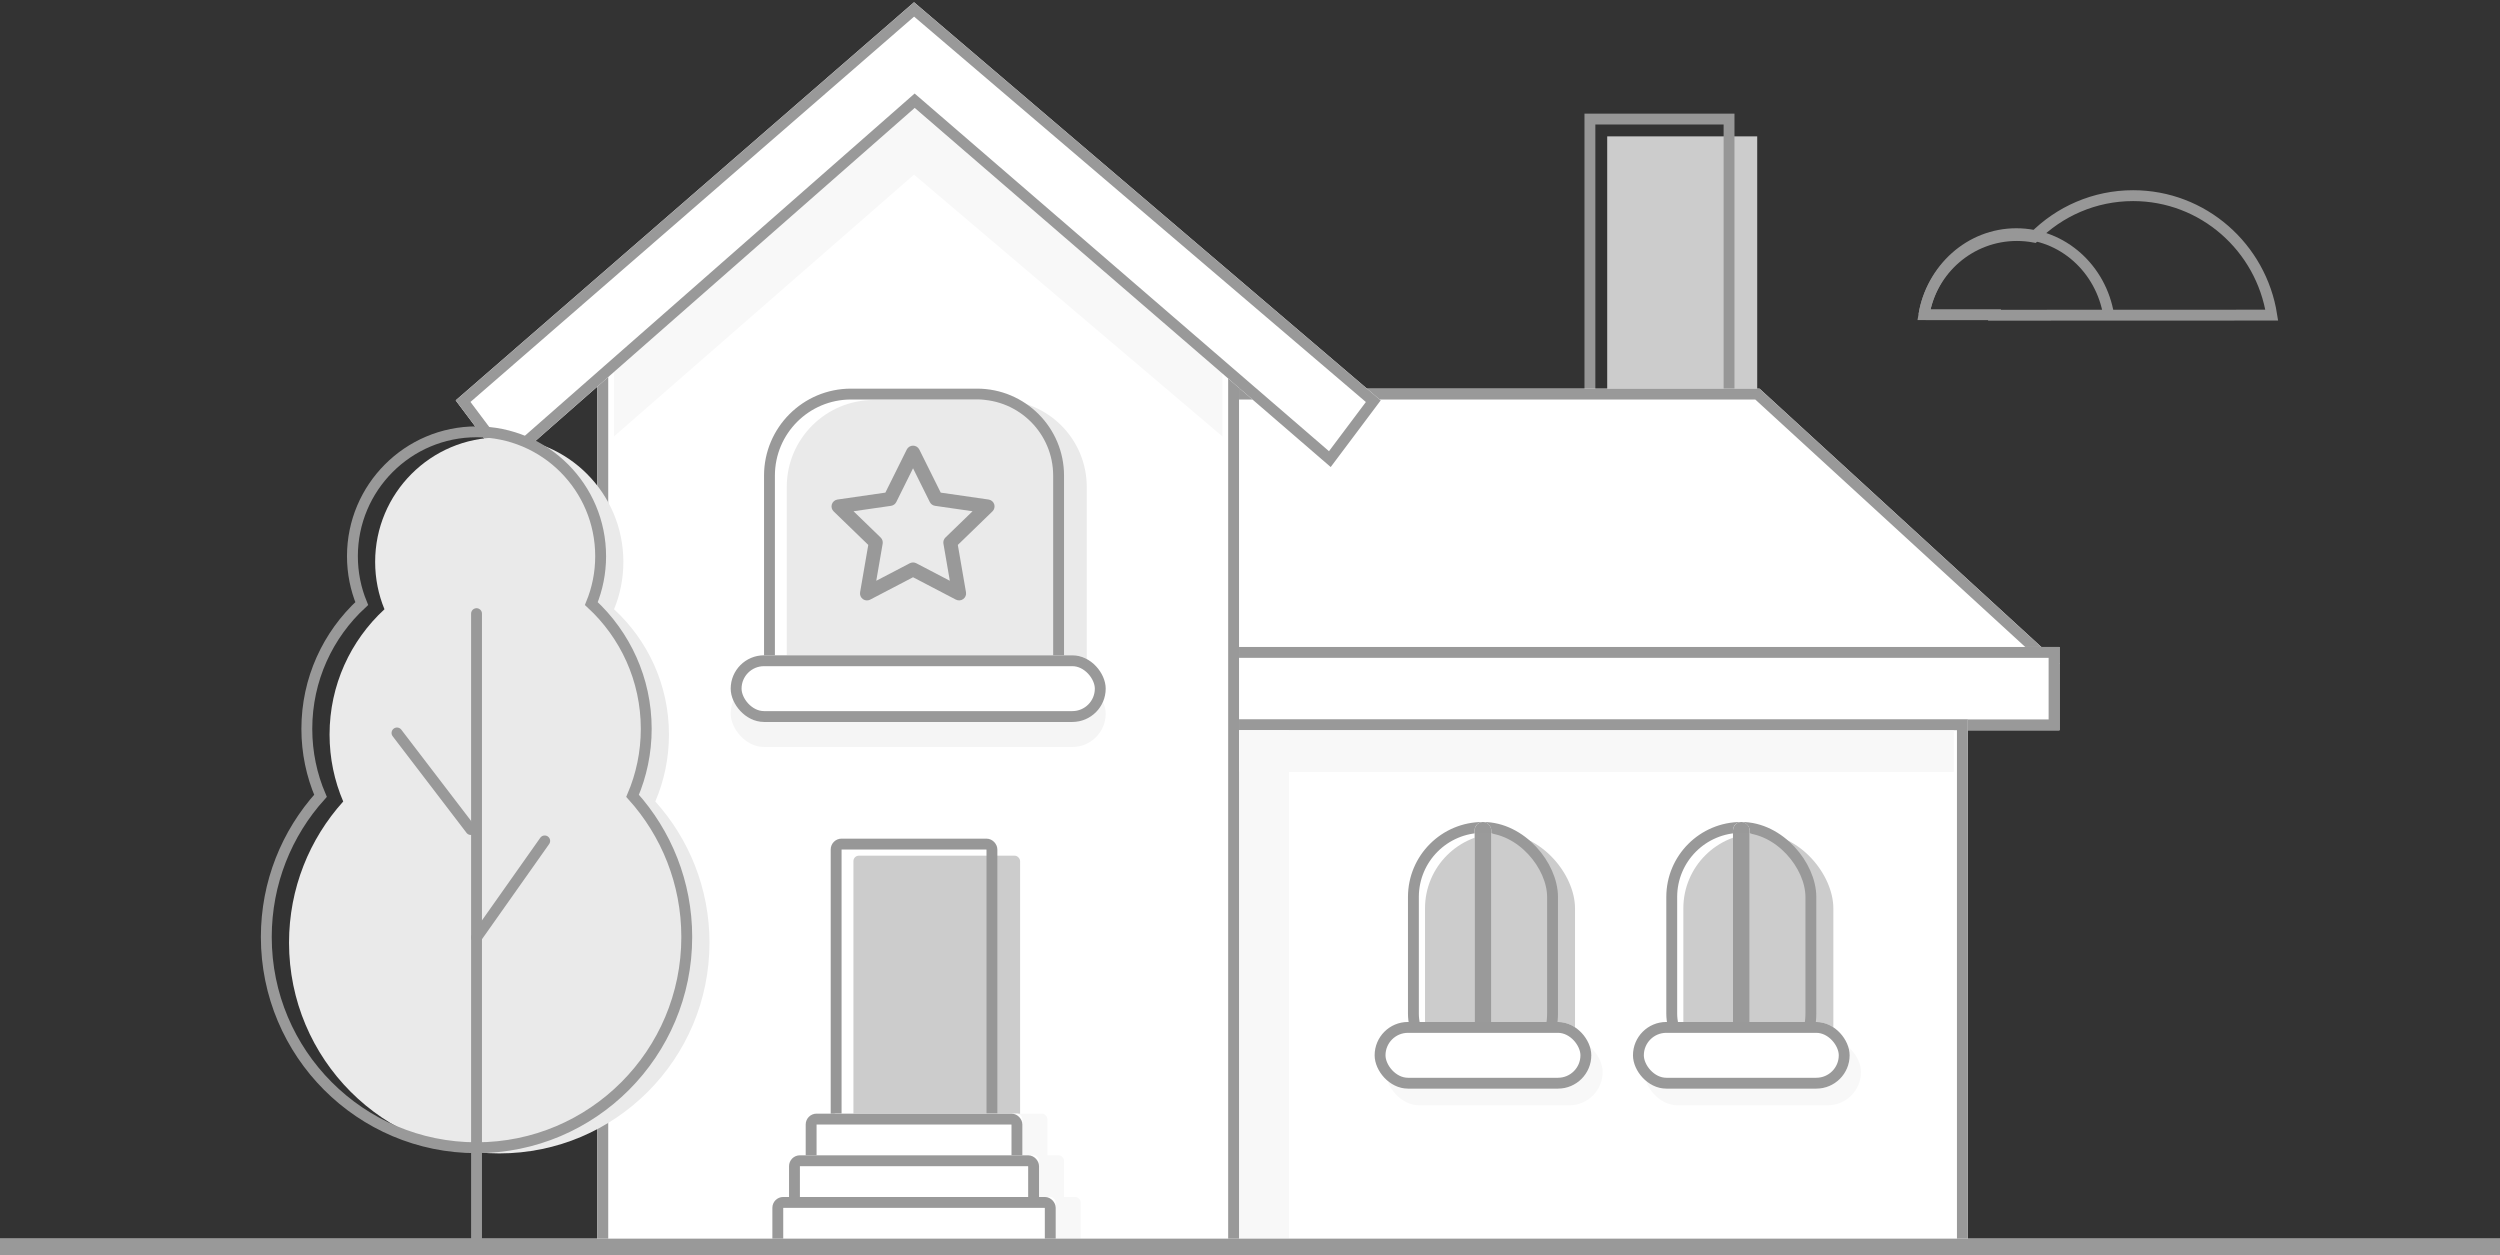 <?xml version="1.0" encoding="UTF-8"?>
<svg width="460px" height="231px" viewBox="0 0 460 231" version="1.1" xmlns="http://www.w3.org/2000/svg" xmlns:xlink="http://www.w3.org/1999/xlink">
    <rect x="0" y="0" width="460" height="231" fill="#333333" stroke="none"/>
    <!-- Generator: Sketch 49 (51002) - http://www.bohemiancoding.com/sketch -->
    <title>Group Copy 2</title>
    <desc>Created with Sketch.</desc>
    <defs>
        <polygon id="path-1" points="167.903 71.509 323.745 71.509 378.945 122.109 114.236 122.109"></polygon>
        <polygon id="path-2" points="114.236 119.042 378.945 119.042 378.945 134.376 114.236 134.376"></polygon>
        <rect id="path-3" x="115.212" y="132.355" width="246.867" height="98.618"></rect>
        <rect id="path-4" x="112.145" y="151.242" width="3.067" height="46" rx="1.533"></rect>
        <rect id="path-5" x="271.333" y="151.242" width="3.067" height="46" rx="1.533"></rect>
        <rect id="path-6" x="318.867" y="151.242" width="3.067" height="46" rx="1.533"></rect>
        <rect id="path-7" x="252.933" y="188.042" width="39.867" height="12.267" rx="6.133"></rect>
        <rect id="path-8" x="300.467" y="188.042" width="39.867" height="12.267" rx="6.133"></rect>
        <polygon id="path-9" points="109.915 65.933 168.182 14.706 227.982 65.933 227.982 230.976 109.915 230.976"></polygon>
        <polygon id="path-10" points="244.848 85.936 254.048 73.67 168.182 0.418 83.848 73.67 93.048 85.936 168.304 19.857"></polygon>
        <rect id="path-11" x="148.248" y="204.909" width="39.867" height="10.733" rx="1"></rect>
        <rect id="path-12" x="145.182" y="212.576" width="46" height="10.733" rx="1"></rect>
        <rect id="path-13" x="142.115" y="220.242" width="52.133" height="10.733" rx="1"></rect>
        <rect id="path-14" x="134.448" y="120.576" width="69" height="12.267" rx="6.133"></rect>
        <rect id="path-15" x="0" y="227.909" width="460" height="3.067"></rect>
    </defs>
    <g id="Page-1" stroke="none" stroke-width="1" fill="none" fill-rule="evenodd">
        <g id="收藏-暂无收藏" transform="translate(-165, -340)">
            <g id="Group-Copy-2" transform="translate(165, 340)">
                <g id="Group-Copy">
                    <rect id="Rectangle-6" fill="#CCCCCC" x="295.727" y="25.091" width="27.6" height="55.2"></rect>
                    <rect id="Rectangle-6" stroke="#979797" stroke-width="2" x="292.545" y="21.909" width="25.6" height="53.2"></rect>
                    <g id="Rectangle">
                        <use fill="#FFFFFF" fill-rule="evenodd" xlink:href="#path-1"></use>
                        <path stroke="#999999" stroke-width="2" d="M168.3,72.509 L116.755,121.109 L376.375,121.109 L323.356,72.509 L168.3,72.509 Z"></path>
                    </g>
                    <g id="Rectangle-Copy">
                        <use fill="#FFFFFF" fill-rule="evenodd" xlink:href="#path-2"></use>
                        <path stroke="#999999" stroke-width="2" d="M115.236,120.042 L115.236,133.376 L377.945,133.376 L377.945,120.042 L115.236,120.042 Z"></path>
                    </g>
                    <g id="Rectangle-Copy-2">
                        <use fill="#FFFFFF" fill-rule="evenodd" xlink:href="#path-3"></use>
                        <rect stroke="#999999" stroke-width="2" x="116.212" y="133.355" width="244.867" height="96.618"></rect>
                    </g>
                    <rect id="Rectangle-7" fill="#F8F8F8" x="227.982" y="134.376" width="9.2" height="93.533"></rect>
                    <rect id="Rectangle-2-Copy-3" fill="#CCCCCC" x="262.203" y="153.333" width="27.6" height="49.067" rx="13.8"></rect>
                    <rect id="Rectangle-2-Copy-3" stroke="#999999" stroke-width="2" x="260.067" y="152.242" width="25.6" height="47.067" rx="12.8"></rect>
                    <rect id="Rectangle-2-Copy-5" fill="#CCCCCC" x="309.736" y="153.333" width="27.6" height="49.067" rx="13.8"></rect>
                    <rect id="Rectangle-2-Copy-5" stroke="#999999" stroke-width="2" x="307.6" y="152.242" width="25.6" height="47.067" rx="12.8"></rect>
                    <g id="Rectangle-2-Copy-8" opacity="0.99">
                        <use fill="#FFFFFF" fill-rule="evenodd" xlink:href="#path-4"></use>
                        <rect stroke="#999999" stroke-width="2" x="113.145" y="152.242" width="1.067" height="44" rx="0.533"></rect>
                    </g>
                    <g id="Rectangle-2-Copy-4" opacity="0.99">
                        <use fill="#FFFFFF" fill-rule="evenodd" xlink:href="#path-5"></use>
                        <rect stroke="#999999" stroke-width="2" x="272.333" y="152.242" width="1.067" height="44" rx="0.533"></rect>
                    </g>
                    <g id="Rectangle-2-Copy-6" opacity="0.99">
                        <use fill="#FFFFFF" fill-rule="evenodd" xlink:href="#path-6"></use>
                        <rect stroke="#999999" stroke-width="2" x="319.867" y="152.242" width="1.067" height="44" rx="0.533"></rect>
                    </g>
                    <rect id="Rectangle-3-Copy-2" fill="#F8F8F8" x="255.024" y="191.109" width="39.867" height="12.267" rx="6.133"></rect>
                    <rect id="Rectangle-3-Copy-3" fill="#F8F8F8" x="302.558" y="191.109" width="39.867" height="12.267" rx="6.133"></rect>
                    <g id="Rectangle-3-Copy-2">
                        <use fill="#FFFFFF" fill-rule="evenodd" xlink:href="#path-7"></use>
                        <rect stroke="#999999" stroke-width="2" x="253.933" y="189.042" width="37.867" height="10.267" rx="5.133"></rect>
                    </g>
                    <g id="Rectangle-3-Copy-3">
                        <use fill="#FFFFFF" fill-rule="evenodd" xlink:href="#path-8"></use>
                        <rect stroke="#999999" stroke-width="2" x="301.467" y="189.042" width="37.867" height="10.267" rx="5.133"></rect>
                    </g>
                    <g id="Rectangle-Copy-2">
                        <use fill="#FFFFFF" fill-rule="evenodd" xlink:href="#path-9"></use>
                        <path stroke="#999999" stroke-width="2" d="M110.915,66.386 L110.915,229.976 L226.982,229.976 L226.982,66.393 L168.19,16.03 L110.915,66.386 Z"></path>
                    </g>
                    <polygon id="Rectangle-Copy-4" fill="#F8F8F8" fill-rule="nonzero" points="224.915 80.291 224.915 68.024 168.182 19.864 112.982 68.024 112.982 80.291 168.182 32.13"></polygon>
                    <g id="Rectangle-Copy-2" fill-rule="nonzero">
                        <use fill="#FFFFFF" fill-rule="evenodd" xlink:href="#path-10"></use>
                        <path stroke="#999999" stroke-width="2" d="M244.691,84.479 L252.685,73.821 L168.188,1.738 L85.207,73.814 L93.2,84.472 L168.299,18.531 L244.691,84.479 Z"></path>
                    </g>
                    <rect id="Rectangle-4" fill="#CCCCCC" x="157.03" y="157.445" width="30.667" height="53.667" rx="1"></rect>
                    <rect id="Rectangle-4" stroke="#979797" stroke-width="2" x="153.848" y="155.309" width="28.667" height="51.667" rx="1"></rect>
                    <rect id="Rectangle-5" fill="#F8F8F8" x="152.848" y="204.909" width="39.867" height="10.733" rx="1"></rect>
                    <rect id="Rectangle-5-Copy" fill="#F8F8F8" x="149.782" y="212.576" width="46" height="10.733" rx="1"></rect>
                    <rect id="Rectangle-5-Copy-2" fill="#F8F8F8" x="146.715" y="220.242" width="52.133" height="10.733" rx="1"></rect>
                    <g id="Rectangle-5">
                        <use fill="#FFFFFF" fill-rule="evenodd" xlink:href="#path-11"></use>
                        <rect stroke="#999999" stroke-width="2" x="149.248" y="205.909" width="37.867" height="8.733" rx="1"></rect>
                    </g>
                    <g id="Rectangle-5-Copy">
                        <use fill="#FFFFFF" fill-rule="evenodd" xlink:href="#path-12"></use>
                        <rect stroke="#999999" stroke-width="2" x="146.182" y="213.576" width="44" height="8.733" rx="1"></rect>
                    </g>
                    <g id="Rectangle-5-Copy-2">
                        <use fill="#FFFFFF" fill-rule="evenodd" xlink:href="#path-13"></use>
                        <rect stroke="#999999" stroke-width="2" x="143.115" y="221.242" width="50.133" height="8.733" rx="1"></rect>
                    </g>
                    <path d="M160.764,73.6 L183.964,73.6 C192.8,73.6 199.964,80.763 199.964,89.6 L199.964,128.8 L144.764,128.8 L144.764,89.6 C144.764,80.763 151.927,73.6 160.764,73.6 Z" id="Rectangle-2-Copy" fill="#EAEAEA"></path>
                    <path d="M141.582,125.709 L194.782,125.709 L194.782,87.509 C194.782,79.225 188.066,72.509 179.782,72.509 L156.582,72.509 C148.298,72.509 141.582,79.225 141.582,87.509 L141.582,125.709 Z" id="Rectangle-2-Copy" stroke="#999999" stroke-width="2"></path>
                    <rect id="Rectangle-3-Copy-5" fill="#F5F5F5" x="134.448" y="125.176" width="69" height="12.267" rx="6.133"></rect>
                    <g id="Rectangle-3-Copy">
                        <use fill="#FFFFFF" fill-rule="evenodd" xlink:href="#path-14"></use>
                        <rect stroke="#999999" stroke-width="2" x="135.448" y="121.576" width="67" height="10.267" rx="5.133"></rect>
                    </g>
                    <g id="Rectangle-Copy-3">
                        <use fill="#FFFFFF" fill-rule="evenodd" xlink:href="#path-15"></use>
                        <rect stroke="#999999" stroke-width="2" x="1" y="228.909" width="458" height="1.067"></rect>
                    </g>
                    <rect id="Rectangle-7" fill="#F8F8F8" x="227.982" y="134.376" width="131.518" height="7.667"></rect>
                </g>
                <g id="Group-2" transform="translate(49, 79.455)">
                    <path d="M63.986,32.649 C70.197,38.369 74.089,46.578 74.089,55.698 C74.089,60.073 73.193,64.239 71.575,68.02 C77.772,74.896 81.545,84.007 81.545,94.002 C81.545,115.414 64.227,132.773 42.864,132.773 C21.5,132.773 4.182,115.414 4.182,94.002 C4.182,84.007 7.955,74.896 14.152,68.02 C12.534,64.239 11.639,60.073 11.639,55.698 C11.639,46.578 15.531,38.369 21.741,32.649 C20.637,29.963 20.027,27.02 20.027,23.934 C20.027,11.293 30.252,1.045 42.864,1.045 C55.476,1.045 65.7,11.293 65.7,23.934 C65.7,27.02 65.091,29.963 63.986,32.649 Z" id="Combined-Shape" fill="#EAEAEA"></path>
                    <path d="M59.805,31.603 C66.015,37.324 69.907,45.533 69.907,54.653 C69.907,59.028 69.011,63.193 67.394,66.975 C73.59,73.85 77.364,82.962 77.364,92.956 C77.364,114.369 60.045,131.727 38.682,131.727 C17.318,131.727 0,114.369 0,92.956 C0,82.962 3.773,73.85 9.97,66.975 C8.352,63.193 7.457,59.028 7.457,54.653 C7.457,45.533 11.349,37.324 17.559,31.603 C16.455,28.917 15.846,25.974 15.846,22.889 C15.846,10.248 26.07,0 38.682,0 C51.294,0 61.518,10.248 61.518,22.889 C61.518,25.974 60.909,28.917 59.805,31.603 Z" id="Combined-Shape" stroke="#999999" stroke-width="2"></path>
                    <path d="M38.682,148.455 L38.682,33.455" id="Path-3" stroke="#999999" stroke-width="2" stroke-linecap="round"></path>
                    <path d="M24.045,55.409 L37.636,73.182" id="Path-4" stroke="#999999" stroke-width="2" stroke-linecap="round"></path>
                    <path d="M51.227,75.273 L38.682,93.045" id="Path-6" stroke="#999999" stroke-width="2" stroke-linecap="round"></path>
                </g>
                <g id="Group-3" transform="translate(354, 36)" stroke="#979797" stroke-width="2">
                    <path d="M12.995,21.908 L0,21.898 C1.394,13.631 8.522,7.336 17.105,7.336 C18.178,7.336 19.228,7.435 20.247,7.623 C24.919,2.913 31.369,3.55271368e-15 38.492,3.55271368e-15 C51.373,3.55271368e-15 62.051,9.525 64,21.982 L12.981,22 C12.986,21.969 12.99,21.938 12.995,21.908 Z" id="Combined-Shape"></path>
                    <path d="M34,22 C32.624,13.485 25.536,7 16.998,7 C8.469,7 1.386,13.473 0,21.975" id="Oval-2"></path>
                </g>
                <path d="M159.524,110.475 C159.258,110.475 158.992,110.392 158.768,110.231 C158.373,109.945 158.174,109.46 158.257,108.981 L159.761,100.265 L153.388,94.093 C153.038,93.753 152.912,93.246 153.063,92.783 C153.214,92.321 153.617,91.984 154.101,91.914 L162.908,90.642 L166.847,82.712 C167.064,82.276 167.511,82 168,82 C168.489,82 168.936,82.276 169.153,82.712 L173.092,90.642 L181.899,91.914 C182.383,91.984 182.786,92.321 182.937,92.783 C183.088,93.246 182.962,93.753 182.612,94.093 L176.239,100.265 L177.743,108.981 C177.826,109.46 177.628,109.945 177.232,110.231 C176.836,110.516 176.311,110.554 175.878,110.328 L168,106.213 L160.122,110.328 C159.934,110.426 159.729,110.475 159.524,110.475 Z M157.049,94.07 L162.04,98.904 C162.343,99.198 162.482,99.621 162.41,100.035 L161.232,106.862 L167.402,103.639 C167.776,103.443 168.224,103.443 168.598,103.639 L174.768,106.862 L173.59,100.035 C173.518,99.621 173.657,99.198 173.96,98.904 L178.951,94.07 L172.053,93.074 C171.634,93.013 171.272,92.752 171.085,92.375 L168,86.164 L164.915,92.375 C164.728,92.752 164.366,93.013 163.947,93.074 L157.049,94.07 Z" id="Shape" fill="#999999" fill-rule="nonzero"></path>
            </g>
        </g>
    </g>
</svg>